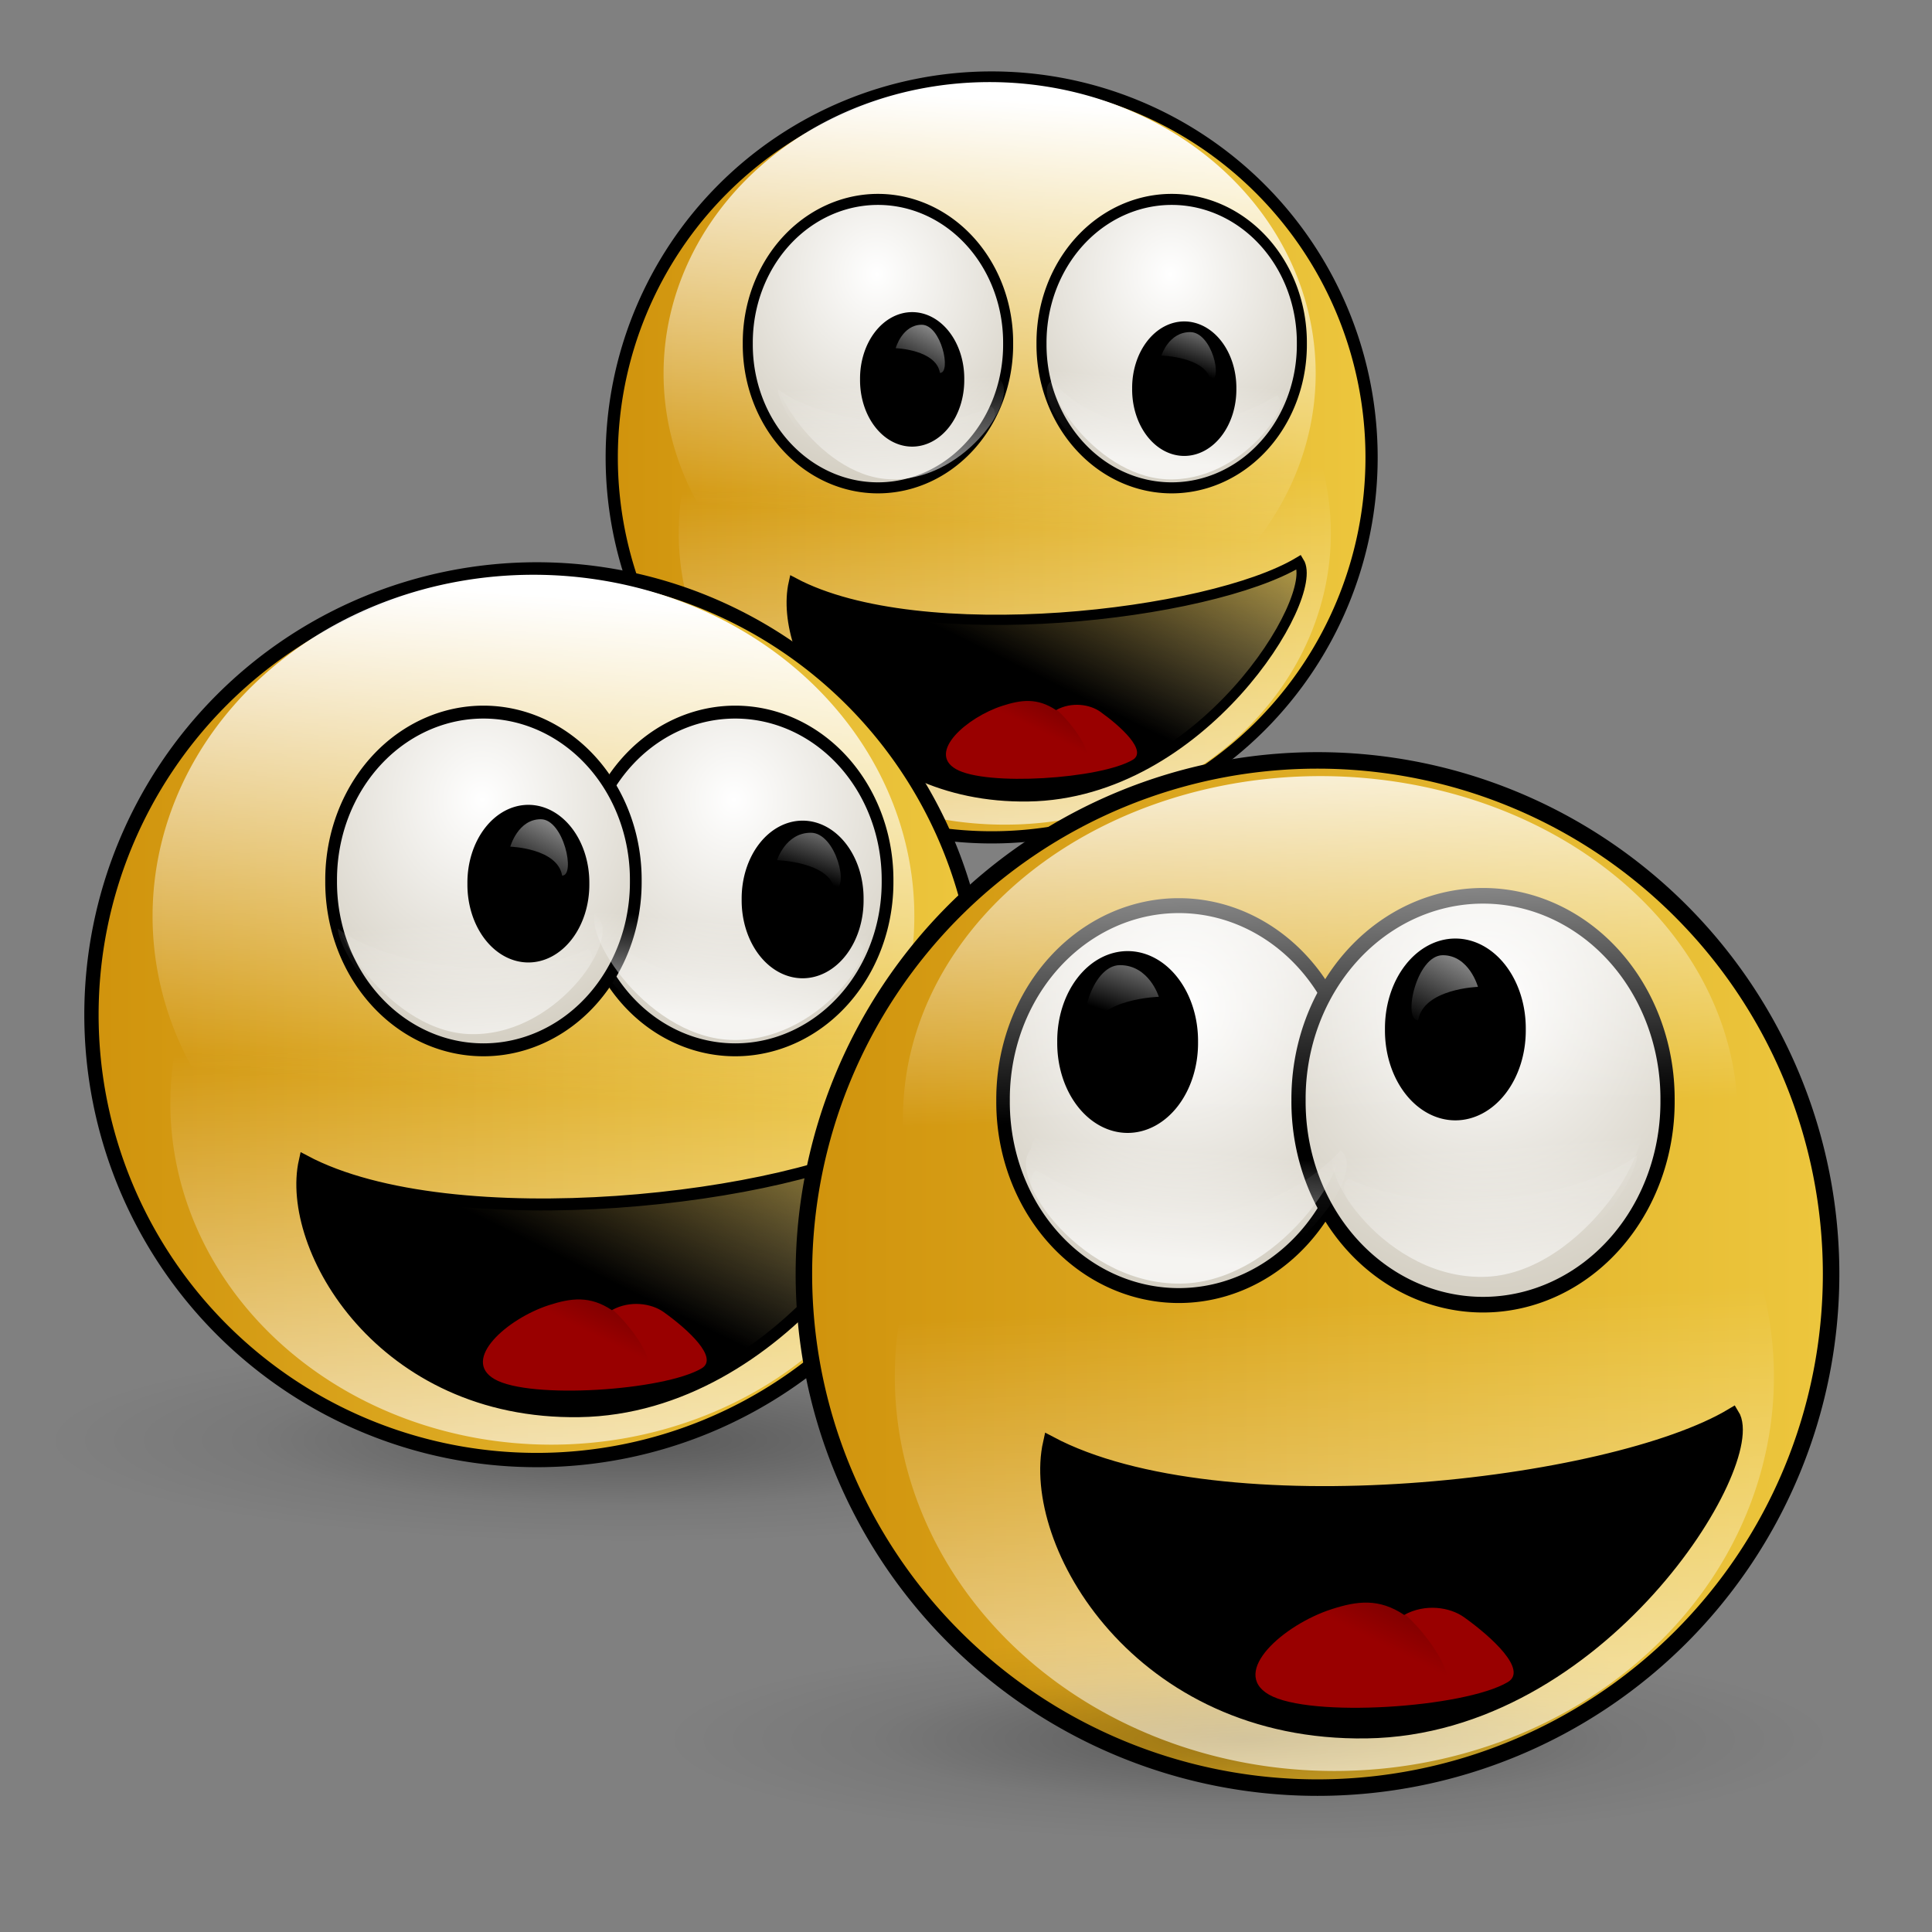 <?xml version="1.0" encoding="UTF-8" standalone="no"?>
<!DOCTYPE svg PUBLIC "-//W3C//DTD SVG 20010904//EN"
"http://www.w3.org/TR/2001/REC-SVG-20010904/DTD/svg10.dtd">
<!-- Created by Andrew Fitzsimon (http://andy.fitzsimon.com.au/) -->
<!-- Created using Inkscape (http://www.inkscape.org/) -->
<svg
   id="ubuntuicon"
   sodipodi:version="0.32"
   inkscape:version="0.40cvs"
   width="160"
   height="160"
   sodipodi:docname="gnomemeeting.svg"
   version="1.0"
   x="0"
   y="0"
   sodipodi:docbase="/home/andy/Desktop/ubuntu icons/human/scalable/apps"
   xmlns="http://www.w3.org/2000/svg"
   xmlns:cc="http://web.resource.org/cc/"
   xmlns:inkscape="http://www.inkscape.org/namespaces/inkscape"
   xmlns:sodipodi="http://sodipodi.sourceforge.net/DTD/sodipodi-0.dtd"
   xmlns:rdf="http://www.w3.org/1999/02/22-rdf-syntax-ns#"
   xmlns:dc="http://purl.org/dc/elements/1.1/"
   xmlns:xlink="http://www.w3.org/1999/xlink">
  <rect width="100%" height="100%" fill="#808080" stroke="none"/>
  <defs
     id="definitions">
    <linearGradient
       id="linearGradient1630">
      <stop
         style="stop-color:#000000;stop-opacity:1;"
         offset="0"
         id="stop1631" />
      <stop
         style="stop-color:#000000;stop-opacity:0;"
         offset="1"
         id="stop1632" />
    </linearGradient>
    <linearGradient
       id="linearGradient2256">
      <stop
         style="stop-color:#ffffff;stop-opacity:1;"
         offset="0"
         id="stop2257" />
      <stop
         style="stop-color:#d5d0c4;stop-opacity:1;"
         offset="1"
         id="stop2258" />
    </linearGradient>
    <linearGradient
       id="linearGradient1610">
      <stop
         style="stop-color:#ffffff;stop-opacity:1;"
         offset="0"
         id="stop1611" />
      <stop
         style="stop-color:#ffffff;stop-opacity:0;"
         offset="1"
         id="stop1612" />
    </linearGradient>
    <linearGradient
       id="linearGradient1806">
      <stop
         style="stop-color:#000000;stop-opacity:0.407;"
         offset="0"
         id="stop1807" />
      <stop
         style="stop-color:#000000;stop-opacity:0.073;"
         offset="0.648"
         id="stop3276" />
      <stop
         style="stop-color:#000000;stop-opacity:0;"
         offset="1"
         id="stop1808" />
    </linearGradient>
    <linearGradient
       id="linearGradient1513">
      <stop
         style="stop-color:#ffffff;stop-opacity:1;"
         offset="0"
         id="stop1514" />
      <stop
         style="stop-color:#ffffff;stop-opacity:0;"
         offset="1"
         id="stop1515" />
    </linearGradient>
    <linearGradient
       id="linearGradient2127">
      <stop
         style="stop-color:#d0930c;stop-opacity:1;"
         offset="0"
         id="stop2128" />
      <stop
         style="stop-color:#edc73e;stop-opacity:1;"
         offset="1"
         id="stop2129" />
    </linearGradient>
    <radialGradient
       inkscape:collect="always"
       xlink:href="#linearGradient2256"
       id="radialGradient1893"
       cx="88.915"
       cy="39.128"
       fx="88.915"
       fy="39.128"
       r="24.663"
       gradientUnits="userSpaceOnUse" />
    <radialGradient
       inkscape:collect="always"
       xlink:href="#linearGradient2256"
       id="radialGradient1895"
       cx="88.915"
       cy="39.128"
       fx="88.915"
       fy="39.128"
       r="24.663"
       gradientUnits="userSpaceOnUse" />
    <radialGradient
       inkscape:collect="always"
       xlink:href="#linearGradient2256"
       id="radialGradient1897"
       cx="88.915"
       cy="39.128"
       fx="88.915"
       fy="39.128"
       r="24.663"
       gradientUnits="userSpaceOnUse" />
    <linearGradient
       inkscape:collect="always"
       xlink:href="#linearGradient1610"
       id="linearGradient1898"
       x1="94.083"
       y1="80.3"
       x2="89.837"
       y2="91.232"
       gradientTransform="matrix(0.979,0,0,0.867,5.003,5.1)"
       gradientUnits="userSpaceOnUse" />
    <linearGradient
       inkscape:collect="always"
       xlink:href="#linearGradient1610"
       id="linearGradient1899"
       x1="129.089"
       y1="76.798"
       x2="122.724"
       y2="88.533"
       gradientTransform="matrix(0.931,0,0,0.912,5.003,5.1)"
       gradientUnits="userSpaceOnUse" />
    <linearGradient
       inkscape:collect="always"
       xlink:href="#linearGradient1610"
       id="linearGradient1900"
       x1="108.708"
       y1="139.242"
       x2="106.71"
       y2="121.295"
       gradientTransform="matrix(1.15,0,0,0.738,5.003,5.1)"
       gradientUnits="userSpaceOnUse" />
    <linearGradient
       inkscape:collect="always"
       xlink:href="#linearGradient1610"
       id="linearGradient1901"
       gradientTransform="matrix(1.155,0,0,0.735,5.003,5.1)"
       x1="80.273"
       y1="135.044"
       x2="81.934"
       y2="122.745"
       gradientUnits="userSpaceOnUse" />
    <linearGradient
       inkscape:collect="always"
       xlink:href="#linearGradient1630"
       id="linearGradient1902"
       x1="111.345"
       y1="160.748"
       x2="100.507"
       y2="175.608"
       gradientTransform="matrix(1.123,0,0,0.756,5.003,5.1)"
       gradientUnits="userSpaceOnUse" />
    <linearGradient
       inkscape:collect="always"
       xlink:href="#linearGradient1610"
       id="linearGradient1903"
       gradientTransform="matrix(1.485,0,0,0.571,5.003,5.1)"
       x1="97.348"
       y1="75.669"
       x2="97.208"
       y2="169.814"
       gradientUnits="userSpaceOnUse" />
    <linearGradient
       inkscape:collect="always"
       xlink:href="#linearGradient1610"
       id="linearGradient1904"
       x1="66.232"
       y1="65.852"
       x2="66.092"
       y2="159.997"
       gradientTransform="matrix(1.393,0,0,0.609,5.003,5.1)"
       gradientUnits="userSpaceOnUse" />
    <radialGradient
       inkscape:collect="always"
       xlink:href="#linearGradient2256"
       id="radialGradient1905"
       cx="88.915"
       cy="39.128"
       fx="88.915"
       fy="39.128"
       r="24.663"
       gradientUnits="userSpaceOnUse" />
    <linearGradient
       inkscape:collect="always"
       xlink:href="#linearGradient1610"
       id="linearGradient1906"
       x1="63.073"
       y1="214.48"
       x2="56.389"
       y2="62.641"
       gradientUnits="userSpaceOnUse" />
    <linearGradient
       inkscape:collect="always"
       xlink:href="#linearGradient2127"
       id="linearGradient1908"
       x1="-26.215"
       y1="77.576"
       x2="135.651"
       y2="77.576"
       gradientUnits="userSpaceOnUse" />
    <radialGradient
       inkscape:collect="always"
       xlink:href="#linearGradient1806"
       id="radialGradient1909"
       cx="25.912"
       cy="175.835"
       fx="25.912"
       fy="175.835"
       r="56.143"
       gradientUnits="userSpaceOnUse" />
    <linearGradient
       inkscape:collect="always"
       xlink:href="#linearGradient1610"
       id="linearGradient1910"
       x1="67.022"
       y1="68.455"
       x2="63.341"
       y2="77.93"
       gradientTransform="matrix(0.979,0,0,0.867,5.003,5.1)"
       gradientUnits="userSpaceOnUse" />
    <linearGradient
       inkscape:collect="always"
       xlink:href="#linearGradient1610"
       id="linearGradient1911"
       x1="47.731"
       y1="65.028"
       x2="42.214"
       y2="75.2"
       gradientTransform="matrix(0.931,0,0,0.912,5.003,5.1)"
       gradientUnits="userSpaceOnUse" />
    <linearGradient
       inkscape:collect="always"
       xlink:href="#linearGradient1610"
       id="linearGradient1912"
       x1="44.214"
       y1="120.948"
       x2="42.071"
       y2="101.687"
       gradientTransform="matrix(0.929,0,0,0.596,3.74,15.377)"
       gradientUnits="userSpaceOnUse" />
    <linearGradient
       inkscape:collect="always"
       xlink:href="#linearGradient1610"
       id="linearGradient1913"
       gradientTransform="matrix(0.933,0,0,0.593,3.74,15.377)"
       x1="60.578"
       y1="116.333"
       x2="62.362"
       y2="103.132"
       gradientUnits="userSpaceOnUse" />
    <linearGradient
       inkscape:collect="always"
       xlink:href="#linearGradient1630"
       id="linearGradient1914"
       x1="64.895"
       y1="142.393"
       x2="53.263"
       y2="158.342"
       gradientTransform="matrix(0.907,0,0,0.61,3.74,15.377)"
       gradientUnits="userSpaceOnUse" />
    <linearGradient
       inkscape:collect="always"
       xlink:href="#linearGradient1610"
       id="linearGradient1915"
       gradientTransform="matrix(1.2,0,0,0.461,3.74,15.377)"
       x1="47.886"
       y1="44.424"
       x2="47.735"
       y2="145.465"
       gradientUnits="userSpaceOnUse" />
    <linearGradient
       inkscape:collect="always"
       xlink:href="#linearGradient1610"
       id="linearGradient1916"
       x1="49.22"
       y1="36.166"
       x2="49.069"
       y2="137.208"
       gradientTransform="matrix(1.125,0,0,0.492,3.74,15.377)"
       gradientUnits="userSpaceOnUse" />
    <linearGradient
       inkscape:collect="always"
       xlink:href="#linearGradient1630"
       id="linearGradient1917"
       x1="45.737"
       y1="180.613"
       x2="76.075"
       y2="151.607"
       gradientTransform="matrix(1.085,0,0,0.51,3.74,15.377)"
       gradientUnits="userSpaceOnUse" />
    <radialGradient
       inkscape:collect="always"
       xlink:href="#linearGradient2256"
       id="radialGradient1918"
       cx="88.915"
       cy="39.128"
       fx="88.915"
       fy="39.128"
       r="24.663"
       gradientUnits="userSpaceOnUse" />
    <linearGradient
       inkscape:collect="always"
       xlink:href="#linearGradient1610"
       id="linearGradient1919"
       x1="63.073"
       y1="214.48"
       x2="56.389"
       y2="62.641"
       gradientUnits="userSpaceOnUse" />
    <linearGradient
       inkscape:collect="always"
       xlink:href="#linearGradient1610"
       id="linearGradient1920"
       x1="93.152"
       y1="5.391"
       x2="84.24"
       y2="121.137"
       gradientUnits="userSpaceOnUse" />
    <linearGradient
       inkscape:collect="always"
       xlink:href="#linearGradient2127"
       id="linearGradient1921"
       x1="-26.215"
       y1="77.576"
       x2="135.651"
       y2="77.576"
       gradientUnits="userSpaceOnUse" />
    <linearGradient
       inkscape:collect="always"
       xlink:href="#linearGradient1610"
       id="linearGradient1922"
       x1="90.701"
       y1="25.144"
       x2="87.558"
       y2="33.236"
       gradientTransform="matrix(0.979,0,0,0.867,12.738,1.843)"
       gradientUnits="userSpaceOnUse" />
    <linearGradient
       inkscape:collect="always"
       xlink:href="#linearGradient1610"
       id="linearGradient1923"
       x1="72.582"
       y1="24.234"
       x2="67.87"
       y2="32.921"
       gradientTransform="matrix(0.931,0,0,0.912,12.738,1.843)"
       gradientUnits="userSpaceOnUse" />
    <linearGradient
       inkscape:collect="always"
       xlink:href="#linearGradient1610"
       id="linearGradient1924"
       x1="57.42"
       y1="53.383"
       x2="55.941"
       y2="40.098"
       gradientTransform="matrix(1.15,0,0,0.738,12.738,1.843)"
       gradientUnits="userSpaceOnUse" />
    <linearGradient
       inkscape:collect="always"
       xlink:href="#linearGradient1610"
       id="linearGradient1925"
       gradientTransform="matrix(1.155,0,0,0.735,12.738,1.843)"
       x1="72.481"
       y1="49.53"
       x2="73.711"
       y2="40.425"
       gradientUnits="userSpaceOnUse" />
    <linearGradient
       inkscape:collect="always"
       xlink:href="#linearGradient1630"
       id="linearGradient1926"
       x1="64.895"
       y1="142.393"
       x2="53.263"
       y2="158.342"
       gradientTransform="matrix(0.775,0,0,0.521,47.377,-20.721)"
       gradientUnits="userSpaceOnUse" />
    <linearGradient
       inkscape:collect="always"
       xlink:href="#linearGradient1610"
       id="linearGradient1927"
       gradientTransform="matrix(1.485,0,0,0.571,12.738,1.843)"
       x1="53.882"
       y1="-8.142"
       x2="53.779"
       y2="61.55"
       gradientUnits="userSpaceOnUse" />
    <linearGradient
       inkscape:collect="always"
       xlink:href="#linearGradient1610"
       id="linearGradient1928"
       x1="59.393"
       y1="-12.105"
       x2="59.289"
       y2="57.588"
       gradientTransform="matrix(1.393,0,0,0.609,12.738,1.843)"
       gradientUnits="userSpaceOnUse" />
    <linearGradient
       inkscape:collect="always"
       xlink:href="#linearGradient1630"
       id="linearGradient1929"
       x1="45.737"
       y1="180.613"
       x2="76.075"
       y2="151.607"
       gradientTransform="matrix(0.927,0,0,0.435,47.377,-20.721)"
       gradientUnits="userSpaceOnUse" />
    <radialGradient
       inkscape:collect="always"
       xlink:href="#linearGradient2256"
       id="radialGradient1930"
       cx="88.915"
       cy="39.128"
       fx="88.915"
       fy="39.128"
       r="24.663"
       gradientUnits="userSpaceOnUse" />
    <linearGradient
       inkscape:collect="always"
       xlink:href="#linearGradient1610"
       id="linearGradient1931"
       x1="63.073"
       y1="214.48"
       x2="56.389"
       y2="62.641"
       gradientUnits="userSpaceOnUse" />
    <linearGradient
       inkscape:collect="always"
       xlink:href="#linearGradient1610"
       id="linearGradient1932"
       x1="93.152"
       y1="5.391"
       x2="84.24"
       y2="121.137"
       gradientUnits="userSpaceOnUse" />
    <linearGradient
       inkscape:collect="always"
       xlink:href="#linearGradient2127"
       id="linearGradient1933"
       x1="-26.215"
       y1="77.576"
       x2="135.651"
       y2="77.576"
       gradientUnits="userSpaceOnUse" />
    <radialGradient
       inkscape:collect="always"
       xlink:href="#linearGradient1806"
       id="radialGradient1934"
       cx="25.912"
       cy="175.835"
       fx="25.912"
       fy="175.835"
       r="56.143"
       gradientUnits="userSpaceOnUse" />
    <linearGradient
       inkscape:collect="always"
       xlink:href="#linearGradient1513"
       id="linearGradient1853"
       x1="20.48"
       y1="-88.563"
       x2="12.639"
       y2="64.872"
       gradientUnits="userSpaceOnUse"
       gradientTransform="scale(0.51,0.367)" />
    <linearGradient
       inkscape:collect="always"
       xlink:href="#linearGradient1513"
       id="linearGradient3100"
       x1="117.374"
       y1="63.627"
       x2="118.959"
       y2="100.491"
       gradientTransform="scale(1.065,0.939)"
       gradientUnits="userSpaceOnUse" />
  </defs>
  <sodipodi:namedview
     id="base"
     pagecolor="#ffffff"
     bordercolor="#666666"
     borderopacity="1.0"
     inkscape:pageopacity="0.0"
     inkscape:pageshadow="2"
     inkscape:zoom="1.9881000"
     inkscape:cx="94.980010"
     inkscape:cy="49.406855"
     inkscape:window-width="640"
     inkscape:window-height="524"
     inkscape:window-x="82"
     inkscape:window-y="64"
     showgrid="true"
     gridempspacing="5"
     gridtolerance="14.173pt"
     inkscape:grid-points="false"
     gridspacingx="12pt"
     gridspacingy="12pt"
     showguides="true"
     inkscape:guide-bbox="true"
     inkscape:grid-bbox="false"
     showborder="true"
     gridoriginy="0pt"
     gridoriginx="0pt"
     inkscape:current-layer="ubuntuicon" />
  <path
     sodipodi:type="arc"
     style="fill:url(#radialGradient1934);fill-opacity:0.75;fill-rule:evenodd;stroke-width:1pt;"
     id="path3277"
     sodipodi:cx="25.912205"
     sodipodi:cy="175.83524"
     sodipodi:rx="56.143108"
     sodipodi:ry="56.143108"
     d="M 82.055 175.835 A 56.143 56.143 0 1 0 -30.231,175.835 A 56.143 56.143 0 1 0 82.055 175.835 z"
     transform="matrix(0.858,0,0,0.15,29.933,92.898)" />
  <path
     sodipodi:type="arc"
     style="fill:url(#linearGradient1933);fill-opacity:1;fill-rule:evenodd;stroke:#000000;stroke-width:2.559;stroke-miterlimit:4;stroke-opacity:1;"
     id="path4618"
     sodipodi:cx="54.718189"
     sodipodi:cy="77.576401"
     sodipodi:rx="79.653061"
     sodipodi:ry="79.653061"
     d="M 134.371 77.576 A 79.653 79.653 0 1 0 -24.935,77.576 A 79.653 79.653 0 1 0 134.371 77.576 z"
     transform="matrix(0.395,0,0,0.395,60.511,7.24)" />
  <path
     sodipodi:type="arc"
     style="fill:url(#linearGradient1932);fill-rule:evenodd;stroke-width:1pt;"
     id="path4619"
     sodipodi:cx="54.718189"
     sodipodi:cy="77.576401"
     sodipodi:rx="79.653061"
     sodipodi:ry="79.653061"
     d="M 134.371 77.576 A 79.653 79.653 0 1 0 -24.935,77.576 A 79.653 79.653 0 1 0 134.371 77.576 z"
     transform="matrix(0.339,0,0,0.303,63.407,7.428)" />
  <path
     sodipodi:type="arc"
     style="fill:url(#linearGradient1931);fill-rule:evenodd;stroke-width:1pt;"
     id="path4620"
     sodipodi:cx="54.718189"
     sodipodi:cy="77.576401"
     sodipodi:rx="79.653061"
     sodipodi:ry="79.653061"
     d="M 134.371 77.576 A 79.653 79.653 0 1 0 -24.935,77.576 A 79.653 79.653 0 1 0 134.371 77.576 z"
     transform="matrix(0.339,0,0,0.303,64.664,20.653)" />
  <path
     sodipodi:type="arc"
     style="fill:url(#radialGradient1930);fill-rule:evenodd;stroke:#000000;stroke-width:1pt;stroke-opacity:1;"
     id="path4621"
     sodipodi:cx="89.068657"
     sodipodi:cy="47.519009"
     sodipodi:rx="17.304768"
     sodipodi:ry="17.304768"
     d="M 106.373 47.519 A 17.305 17.305 0 1 0 71.764,47.519 A 17.305 17.305 0 1 0 106.373 47.519 z"
     transform="matrix(0.623,0,0,0.685,41.544,-4.093)" />
  <path
     style="fill:url(#linearGradient1929);fill-rule:evenodd;stroke:#000000;stroke-width:0.635pt;stroke-opacity:1;"
     d="M 65.736,48.265 C 76.162,53.802 100.177,50.997 107.583,46.54 C 109.38,49.416 99.53,65.737 85.15,65.953 C 71.201,66.168 64.37,54.377 65.736,48.265 z "
     id="path4623"
     sodipodi:nodetypes="cczc" />
  <path
     style="fill:url(#linearGradient1928);fill-opacity:0.75;fill-rule:evenodd;stroke-width:1pt;"
     d="M 87.079,31.556 C 92.683,37.411 101.078,35.599 105.754,32.737 C 107.302,34.203 102.51,40.293 96.245,40.006 C 90.2,39.73 85.237,32.736 87.079,31.556 z "
     id="path4624"
     sodipodi:nodetypes="cczc" />
  <path
     sodipodi:type="arc"
     style="fill:url(#radialGradient1895);fill-rule:evenodd;stroke:#000000;stroke-width:1pt;stroke-opacity:1;"
     id="path1894"
     sodipodi:cx="89.068657"
     sodipodi:cy="47.519009"
     sodipodi:rx="17.304768"
     sodipodi:ry="17.304768"
     d="M 106.373 47.519 A 17.305 17.305 0 1 0 71.764,47.519 A 17.305 17.305 0 1 0 106.373 47.519 z"
     transform="matrix(0.623,0,0,0.685,17.219,-4.093)" />
  <path
     style="fill:url(#linearGradient1927);fill-opacity:0.75;fill-rule:evenodd;stroke-width:1pt;"
     d="M 64.42,32.234 C 67.59,34.704 76.48,36.334 82.108,33.673 C 83.618,34.776 78.944,39.356 72.832,39.14 C 66.936,38.932 64.348,33.121 64.42,32.234 z "
     id="path4625"
     sodipodi:nodetypes="cczc" />
  <path
     style="fill:#990000;fill-rule:evenodd;stroke-width:1pt;"
     d="M 79.164,63.691 C 76.76,62.308 80.075,59.399 83.014,58.452 C 84.568,57.952 85.901,57.768 87.457,58.807 C 88.748,58.093 90.261,58.331 91.119,58.943 C 92.835,60.167 95.049,62.195 93.802,62.929 C 91.131,64.5 81.673,65.135 79.164,63.691 z "
     id="path4626"
     sodipodi:nodetypes="czcszz" />
  <path
     style="fill:url(#linearGradient1926);fill-opacity:0.75;fill-rule:evenodd;stroke-width:1pt;"
     d="M 79.747,61.06 C 79.989,59.914 83.976,57.398 85.694,57.69 C 87.412,57.982 90.297,61.666 90.055,62.812 C 89.813,63.958 85.958,64.856 84.24,64.564 C 82.522,64.272 79.505,62.205 79.747,61.06 z "
     id="path4627"
     sodipodi:nodetypes="czzzz" />
  <path
     style="fill:url(#linearGradient1925);fill-opacity:0.75;fill-rule:evenodd;stroke-width:1pt;"
     d="M 87.399,30.162 C 93.003,25.547 105.281,27.171 106.074,31.493 C 107.622,33.147 102.83,40.014 96.565,39.69 C 90.52,39.378 85.557,31.492 87.399,30.162 z "
     id="path4628"
     sodipodi:nodetypes="cczc" />
  <path
     style="fill:url(#linearGradient1924);fill-opacity:0.75;fill-rule:evenodd;stroke-width:1pt;"
     d="M 64.524,29.762 C 70.93,26.994 78.094,25.986 82.859,31.487 C 84.369,33.141 79.695,40.008 73.584,39.684 C 67.687,39.372 62.727,31.092 64.524,29.762 z "
     id="path4629"
     sodipodi:nodetypes="cczc" />
  <path
     sodipodi:type="arc"
     style="fill-rule:evenodd;stroke-width:1pt;"
     id="path4630"
     sodipodi:cx="143.20235"
     sodipodi:cy="50.909943"
     sodipodi:rx="6.0605588"
     sodipodi:ry="7.2726703"
     d="M 149.263 50.91 A 6.061 7.273 0 1 0 137.142,50.91 A 6.061 7.273 0 1 0 149.263 50.91 z"
     transform="matrix(0.712,0,0,0.756,-26.419,-7.07)" />
  <path
     style="fill:url(#linearGradient1923);fill-rule:evenodd;stroke-width:1pt;"
     d="M 74.176,28.837 C 74.176,28.837 77.519,28.945 77.843,30.886 C 78.813,30.886 77.95,26.896 76.333,26.896 C 74.715,26.896 74.176,28.837 74.176,28.837 z "
     id="path4631"
     sodipodi:nodetypes="cczc" />
  <path
     sodipodi:type="arc"
     style="fill-rule:evenodd;stroke-width:1pt;"
     id="path4632"
     sodipodi:cx="143.20235"
     sodipodi:cy="50.909943"
     sodipodi:rx="6.0605588"
     sodipodi:ry="7.2726703"
     d="M 149.263 50.91 A 6.061 7.273 0 1 0 137.142,50.91 A 6.061 7.273 0 1 0 149.263 50.91 z"
     transform="matrix(0.712,0,0,0.756,-3.885,-6.299)" />
  <path
     style="fill:url(#linearGradient1922);fill-rule:evenodd;stroke-width:1pt;"
     d="M 96.182,29.446 C 96.182,29.446 99.879,29.554 100.237,31.495 C 101.311,31.495 100.357,27.504 98.568,27.504 C 96.779,27.504 96.182,29.446 96.182,29.446 z "
     id="path4633"
     sodipodi:nodetypes="cczc" />
  <path
     sodipodi:type="arc"
     style="fill:url(#linearGradient1921);fill-opacity:1;fill-rule:evenodd;stroke:#000000;stroke-width:2.559;stroke-miterlimit:4;stroke-opacity:1;"
     id="path1628"
     sodipodi:cx="54.718189"
     sodipodi:cy="77.576401"
     sodipodi:rx="79.653061"
     sodipodi:ry="79.653061"
     d="M 134.371 77.576 A 79.653 79.653 0 1 0 -24.935,77.576 A 79.653 79.653 0 1 0 134.371 77.576 z"
     transform="matrix(0.463,0,0,0.463,19.119,48.117)" />
  <path
     sodipodi:type="arc"
     style="fill:url(#linearGradient1920);fill-rule:evenodd;stroke-width:1pt;"
     id="path1641"
     sodipodi:cx="54.718189"
     sodipodi:cy="77.576401"
     sodipodi:rx="79.653061"
     sodipodi:ry="79.653061"
     d="M 134.371 77.576 A 79.653 79.653 0 1 0 -24.935,77.576 A 79.653 79.653 0 1 0 134.371 77.576 z"
     transform="matrix(0.396,0,0,0.355,22.51,48.337)" />
  <path
     sodipodi:type="arc"
     style="fill:url(#linearGradient1919);fill-rule:evenodd;stroke-width:1pt;"
     id="path1643"
     sodipodi:cx="54.718189"
     sodipodi:cy="77.576401"
     sodipodi:rx="79.653061"
     sodipodi:ry="79.653061"
     d="M 134.371 77.576 A 79.653 79.653 0 1 0 -24.935,77.576 A 79.653 79.653 0 1 0 134.371 77.576 z"
     transform="matrix(0.396,0,0,0.355,23.983,63.824)" />
  <path
     sodipodi:type="arc"
     style="fill:url(#radialGradient1918);fill-rule:evenodd;stroke:#000000;stroke-width:1pt;stroke-opacity:1;"
     id="path1669"
     sodipodi:cx="89.068657"
     sodipodi:cy="47.519009"
     sodipodi:rx="17.304768"
     sodipodi:ry="17.304768"
     d="M 106.373 47.519 A 17.305 17.305 0 1 0 71.764,47.519 A 17.305 17.305 0 1 0 106.373 47.519 z"
     transform="matrix(0.729,0,0,0.802,-4.043,34.847)" />
  <path
     style="fill:url(#linearGradient1917);fill-rule:evenodd;stroke:#000000;stroke-width:0.744pt;stroke-opacity:1;"
     d="M 25.238,96.155 C 37.445,102.638 65.565,99.354 74.237,94.135 C 76.342,97.502 64.807,116.614 47.969,116.866 C 31.636,117.119 23.638,103.311 25.238,96.155 z "
     id="path1629"
     sodipodi:nodetypes="cczc" />
  <path
     sodipodi:type="arc"
     style="fill:url(#linearGradient1908);fill-opacity:1;fill-rule:evenodd;stroke:#000000;stroke-width:2.559;stroke-miterlimit:4;stroke-opacity:1;"
     id="path4635"
     sodipodi:cx="54.718189"
     sodipodi:cy="77.576401"
     sodipodi:rx="79.653061"
     sodipodi:ry="79.653061"
     d="M 134.371 77.576 A 79.653 79.653 0 1 0 -24.935,77.576 A 79.653 79.653 0 1 0 134.371 77.576 z"
     transform="matrix(0.534,0,0,0.534,79.89,64.082)" />
  <path
     style="fill:url(#linearGradient1916);fill-opacity:0.75;fill-rule:evenodd;stroke-width:1pt;"
     d="M 49.275,76.59 C 55.836,83.445 65.667,81.324 71.142,77.972 C 72.954,79.69 67.344,86.821 60.008,86.485 C 52.93,86.161 47.118,77.971 49.275,76.59 z "
     id="path1634"
     sodipodi:nodetypes="cczc" />
  <path
     sodipodi:type="arc"
     style="fill:url(#radialGradient1897);fill-rule:evenodd;stroke:#000000;stroke-width:1pt;stroke-opacity:1;"
     id="path1896"
     sodipodi:cx="89.068657"
     sodipodi:cy="47.519009"
     sodipodi:rx="17.304768"
     sodipodi:ry="17.304768"
     d="M 106.373 47.519 A 17.305 17.305 0 1 0 71.764,47.519 A 17.305 17.305 0 1 0 106.373 47.519 z"
     transform="matrix(0.729,0,0,0.802,-24.893,34.847)" />
  <path
     style="fill:url(#linearGradient1915);fill-opacity:0.75;fill-rule:evenodd;stroke-width:1pt;"
     d="M 27.987,76.907 C 31.699,79.799 42.108,81.708 48.698,78.592 C 50.466,79.883 44.993,85.246 37.837,84.994 C 30.933,84.75 27.902,77.946 27.987,76.907 z "
     id="path1636"
     sodipodi:nodetypes="cczc" />
  <path
     style="fill:#990000;fill-rule:evenodd;stroke-width:1pt;"
     d="M 40.96,114.218 C 38.146,112.599 42.027,109.192 45.468,108.084 C 47.289,107.497 48.85,107.283 50.671,108.499 C 52.183,107.663 53.955,107.942 54.959,108.658 C 56.969,110.091 59.561,112.466 58.1,113.325 C 54.973,115.165 43.898,115.909 40.96,114.218 z "
     id="path1645"
     sodipodi:nodetypes="czcszz" />
  <path
     style="fill:url(#linearGradient1914);fill-opacity:0.75;fill-rule:evenodd;stroke-width:1pt;"
     d="M 41.643,111.137 C 41.927,109.795 46.595,106.849 48.606,107.191 C 50.618,107.533 53.997,111.847 53.713,113.188 C 53.429,114.53 48.916,115.582 46.904,115.24 C 44.893,114.898 41.359,112.478 41.643,111.137 z "
     id="path1647"
     sodipodi:nodetypes="czzzz" />
  <path
     style="fill:url(#linearGradient1913);fill-opacity:0.75;fill-rule:evenodd;stroke-width:1pt;"
     d="M 49.65,74.958 C 56.211,69.554 70.588,71.455 71.516,76.517 C 73.329,78.453 67.719,86.493 60.382,86.114 C 53.304,85.749 47.492,76.515 49.65,74.958 z "
     id="path1652"
     sodipodi:nodetypes="cczc" />
  <path
     style="fill:url(#linearGradient1912);fill-opacity:0.75;fill-rule:evenodd;stroke-width:1pt;"
     d="M 28.109,74.012 C 35.61,70.771 43.998,69.591 49.578,76.033 C 51.346,77.969 45.873,86.01 38.717,85.631 C 31.812,85.265 26.004,75.57 28.109,74.012 z "
     id="path1653"
     sodipodi:nodetypes="cczc" />
  <path
     sodipodi:type="arc"
     style="fill-rule:evenodd;stroke-width:1pt;"
     id="path1638"
     sodipodi:cx="143.20235"
     sodipodi:cy="50.909943"
     sodipodi:rx="6.0605588"
     sodipodi:ry="7.2726703"
     d="M 149.263 50.91 A 6.061 7.273 0 1 0 137.142,50.91 A 6.061 7.273 0 1 0 149.263 50.91 z"
     transform="matrix(0.833,0,0,0.886,-75.53,28.074)" />
  <path
     style="fill:url(#linearGradient1911);fill-rule:evenodd;stroke-width:1pt;"
     d="M 42.26,70.118 C 42.26,70.118 46.174,70.244 46.553,72.517 C 47.69,72.517 46.68,67.845 44.785,67.845 C 42.891,67.845 42.26,70.118 42.26,70.118 z "
     id="path1699"
     sodipodi:nodetypes="cczc" />
  <path
     sodipodi:type="arc"
     style="fill-rule:evenodd;stroke-width:1pt;"
     id="path1637"
     sodipodi:cx="143.20235"
     sodipodi:cy="50.909943"
     sodipodi:rx="6.0605588"
     sodipodi:ry="7.2726703"
     d="M 149.263 50.91 A 6.061 7.273 0 1 0 137.142,50.91 A 6.061 7.273 0 1 0 149.263 50.91 z"
     transform="matrix(0.833,0,0,0.886,-52.818,29.383)" />
  <path
     style="fill:url(#linearGradient1910);fill-rule:evenodd;stroke-width:1pt;"
     d="M 64.353,71.238 C 64.353,71.238 68.683,71.364 69.102,73.637 C 70.358,73.637 69.241,68.965 67.146,68.965 C 65.052,68.965 64.353,71.238 64.353,71.238 z "
     id="path1701"
     sodipodi:nodetypes="cczc" />
  <path
     sodipodi:type="arc"
     style="fill:url(#radialGradient1909);fill-opacity:0.75;fill-rule:evenodd;stroke-width:1pt;"
     id="path4735"
     sodipodi:cx="25.912205"
     sodipodi:cy="175.83524"
     sodipodi:rx="56.143108"
     sodipodi:ry="56.143108"
     d="M 82.055 175.835 A 56.143 56.143 0 1 0 -30.231,175.835 A 56.143 56.143 0 1 0 82.055 175.835 z"
     transform="matrix(0.858,0,0,0.15,81.174,117.655)" />
  <path
     sodipodi:type="arc"
     style="fill:url(#linearGradient1906);fill-rule:evenodd;stroke-width:1pt;"
     id="path4637"
     sodipodi:cx="54.718189"
     sodipodi:cy="77.576401"
     sodipodi:rx="79.653061"
     sodipodi:ry="79.653061"
     d="M 134.371 77.576 A 79.653 79.653 0 1 0 -24.935,77.576 A 79.653 79.653 0 1 0 134.371 77.576 z"
     transform="matrix(0.457,0,0,0.41,85.501,82.201)" />
  <path
     sodipodi:type="arc"
     style="fill:url(#radialGradient1905);fill-rule:evenodd;stroke:#000000;stroke-width:1pt;stroke-opacity:1;"
     id="path4638"
     sodipodi:cx="89.068657"
     sodipodi:cy="47.519009"
     sodipodi:rx="17.304768"
     sodipodi:ry="17.304768"
     d="M 106.373 47.519 A 17.305 17.305 0 1 0 71.764,47.519 A 17.305 17.305 0 1 0 106.373 47.519 z"
     transform="matrix(-0.841,0,0,0.926,172.528,47.144)" />
  <path
     sodipodi:type="arc"
     style="fill:url(#radialGradient1893);fill-rule:evenodd;stroke:#000000;stroke-width:1pt;stroke-opacity:1;"
     id="path1892"
     sodipodi:cx="89.068657"
     sodipodi:cy="47.519009"
     sodipodi:rx="17.304768"
     sodipodi:ry="17.304768"
     d="M 106.373 47.519 A 17.305 17.305 0 1 0 71.764,47.519 A 17.305 17.305 0 1 0 106.373 47.519 z"
     transform="matrix(-0.883,0,0,0.971,201.466,44.976)" />
  <path
     style="fill:#000000;fill-opacity:1;fill-rule:evenodd;stroke:#000000;stroke-width:0.858pt;stroke-opacity:1;"
     d="M 86.948,119.501 C 101.032,126.98 133.473,123.192 143.477,117.17 C 145.905,121.055 132.599,143.103 113.173,143.395 C 94.33,143.686 85.103,127.757 86.948,119.501 z "
     id="path4640"
     sodipodi:nodetypes="cczc" />
  <path
     style="fill:url(#linearGradient1904);fill-opacity:0.75;fill-rule:evenodd;stroke-width:1pt;"
     d="M 111.016,95.301 C 103.447,103.21 92.106,100.762 85.79,96.896 C 83.699,98.877 90.171,107.104 98.635,106.716 C 106.801,106.342 113.506,96.895 111.016,95.301 z "
     id="path4641"
     sodipodi:nodetypes="cczc" />
  <path
     style="fill:url(#linearGradient1903);fill-opacity:0.75;fill-rule:evenodd;stroke-width:1pt;"
     d="M 135.577,95.667 C 131.294,99.003 119.286,101.205 111.683,97.61 C 109.643,99.1 115.957,105.288 124.213,104.996 C 132.178,104.715 135.674,96.865 135.577,95.667 z "
     id="path4642"
     sodipodi:nodetypes="cczc" />
  <path
     style="fill:#990000;fill-rule:evenodd;stroke-width:1pt;"
     d="M 105.087,140.34 C 101.84,138.471 106.318,134.541 110.288,133.263 C 112.388,132.586 114.189,132.339 116.29,133.741 C 118.034,132.777 120.078,133.099 121.237,133.925 C 123.555,135.578 126.546,138.318 124.861,139.31 C 121.254,141.432 108.476,142.291 105.087,140.34 z "
     id="path4643"
     sodipodi:nodetypes="czcszz" />
  <path
     style="fill:url(#linearGradient1902);fill-opacity:0.75;fill-rule:evenodd;stroke-width:1pt;"
     d="M 105.875,136.785 C 106.202,135.237 111.587,131.838 113.908,132.233 C 116.229,132.627 120.127,137.604 119.799,139.152 C 119.472,140.699 114.265,141.913 111.945,141.519 C 109.624,141.124 105.548,138.332 105.875,136.785 z "
     id="path4644"
     sodipodi:nodetypes="czzzz" />
  <path
     sodipodi:type="arc"
     style="fill:url(#linearGradient3100);fill-opacity:1;fill-rule:evenodd;stroke:none;stroke-width:1pt;stroke-linecap:butt;stroke-linejoin:miter;stroke-opacity:1;"
     id="path3098"
     sodipodi:cx="118.20331"
     sodipodi:cy="95.239677"
     sodipodi:rx="32.065792"
     sodipodi:ry="28.293344"
     d="M 150.269 95.24 A 32.066 28.293 0 1 0 86.138,95.24 A 32.066 28.293 0 1 0 150.269 95.24 z"
     transform="matrix(1.078,0,0,1,-18.073,-2.515)" />
  <path
     style="fill:url(#linearGradient1901);fill-opacity:0.75;fill-rule:evenodd;stroke-width:1pt;"
     d="M 110.584,93.418 C 103.015,87.183 86.429,89.377 85.358,95.217 C 83.267,97.45 89.739,106.726 98.203,106.289 C 106.369,105.867 113.074,95.215 110.584,93.418 z "
     id="path4645"
     sodipodi:nodetypes="cczc" />
  <path
     style="fill:url(#linearGradient1900);fill-opacity:0.75;fill-rule:evenodd;stroke-width:1pt;"
     d="M 135.436,92.327 C 126.782,88.588 117.105,87.227 110.668,94.658 C 108.628,96.892 114.942,106.168 123.198,105.731 C 131.163,105.309 137.864,94.124 135.436,92.327 z "
     id="path4646"
     sodipodi:nodetypes="cczc" />
  <path
     sodipodi:type="arc"
     style="fill-rule:evenodd;stroke-width:1pt;"
     id="path4647"
     sodipodi:cx="143.20235"
     sodipodi:cy="50.909943"
     sodipodi:rx="6.0605588"
     sodipodi:ry="7.2726703"
     d="M 149.263 50.91 A 6.061 7.273 0 1 0 137.142,50.91 A 6.061 7.273 0 1 0 149.263 50.91 z"
     transform="matrix(-0.962,0,0,1.022,258.288,33.224)" />
  <path
     style="fill:url(#linearGradient1899);fill-rule:evenodd;stroke-width:1pt;"
     d="M 122.398,81.729 C 122.398,81.729 117.882,81.875 117.445,84.497 C 116.133,84.497 117.299,79.107 119.484,79.107 C 121.67,79.107 122.398,81.729 122.398,81.729 z "
     id="path4648"
     sodipodi:nodetypes="cczc" />
  <path
     sodipodi:type="arc"
     style="fill-rule:evenodd;stroke-width:1pt;"
     id="path4649"
     sodipodi:cx="143.20235"
     sodipodi:cy="50.909943"
     sodipodi:rx="6.0605588"
     sodipodi:ry="7.2726703"
     d="M 149.263 50.91 A 6.061 7.273 0 1 0 137.142,50.91 A 6.061 7.273 0 1 0 149.263 50.91 z"
     transform="matrix(-0.962,0,0,1.022,231.147,34.265)" />
  <path
     style="fill:url(#linearGradient1898);fill-rule:evenodd;stroke-width:1pt;"
     d="M 95.97,82.551 C 95.97,82.551 90.976,82.697 90.492,85.319 C 89.042,85.319 90.331,79.929 92.748,79.929 C 95.165,79.929 95.97,82.551 95.97,82.551 z "
     id="path4650"
     sodipodi:nodetypes="cczc" />
</svg>
